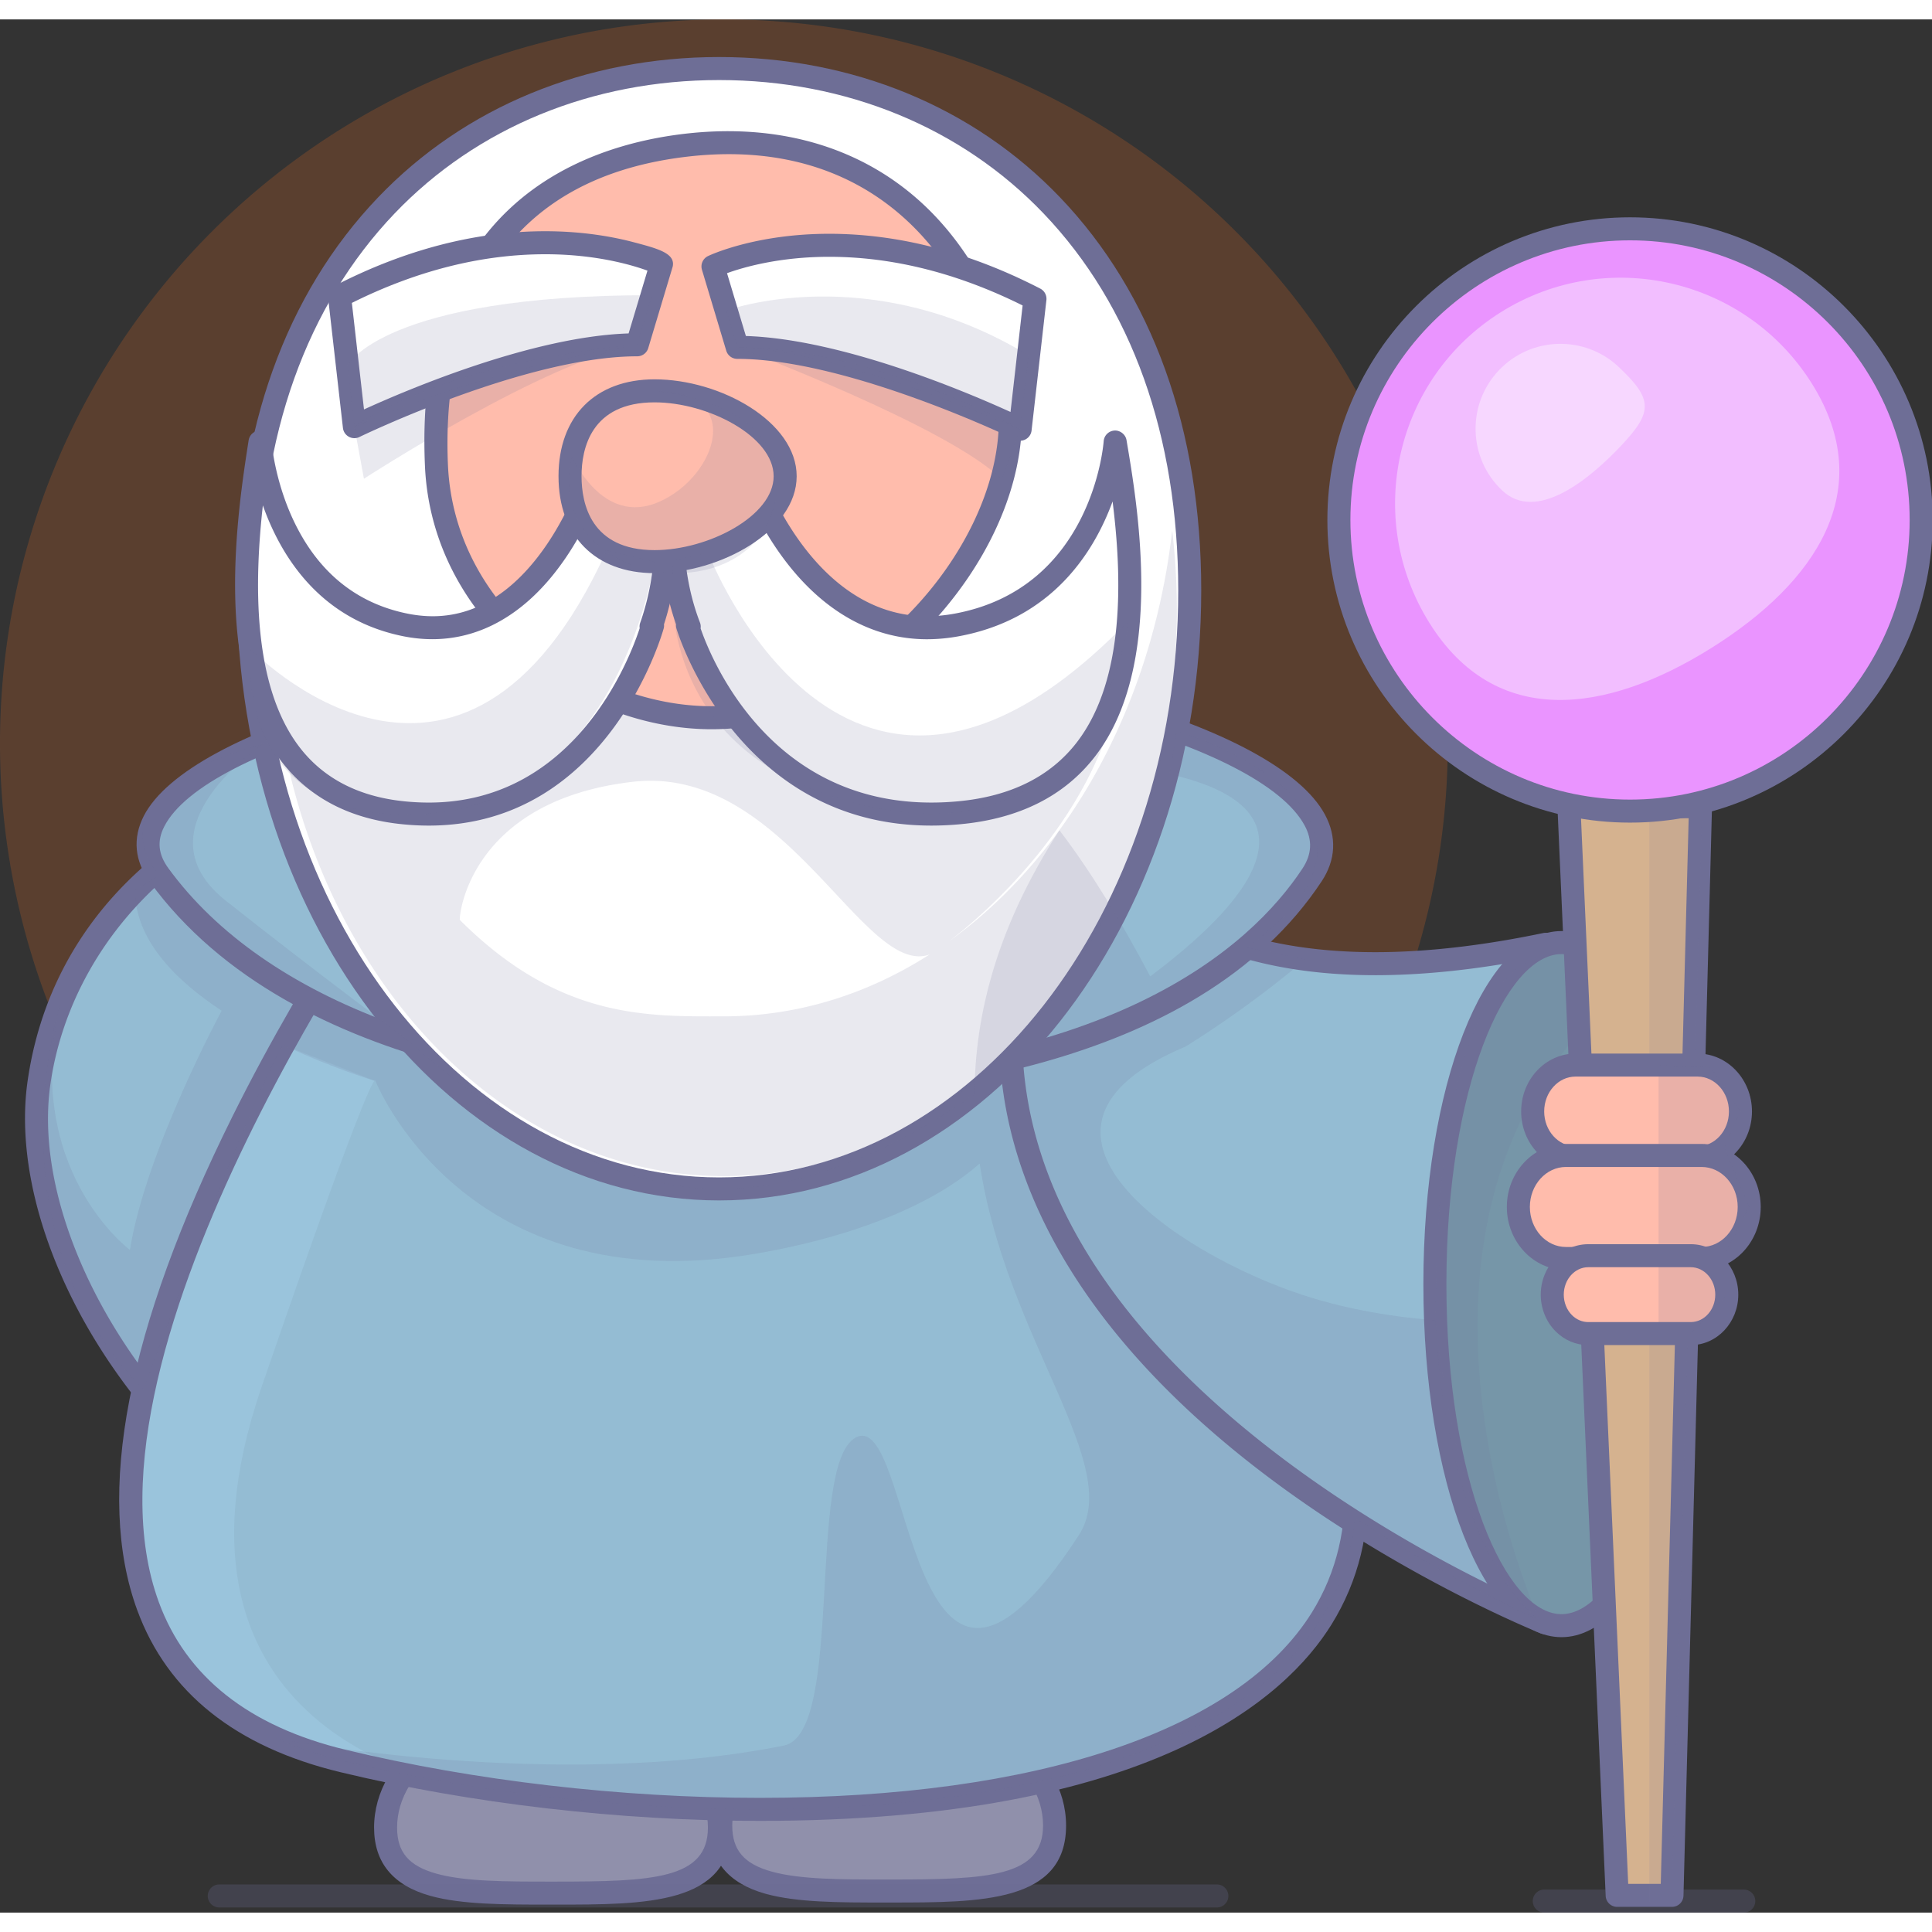 <svg height="60" viewBox="0 0 1045 1024" width="60" xmlns="http://www.w3.org/2000/svg"><rect x="0" y="0" width="1045" height="1024" fill="#333333" stroke="none"/><path d="m0 391.545a391.545 391.545 0 1 0 783.091 0 391.545 391.545 0 1 0 -783.091 0z" fill="#e06b26" opacity=".23"/><path d="m354.75 690.672c0 147.374 52.846 266.843 118.041 266.843s152.612-119.469 152.612-266.843c0-147.382-87.421-266.855-152.612-266.855-65.195 0-118.041 119.477-118.041 266.855z" fill="#94bcd3"/><path d="m472.791 959.59c-66.232 0-120.116-120.635-120.116-268.918 0-148.291 53.884-268.93 120.116-268.93 69.628 0 154.687 124.097 154.687 268.93 0 144.829-85.06 268.918-154.687 268.918zm0-533.698c-63.945 0-115.966 118.78-115.966 264.78 0 145.996 52.025 264.767 115.966 264.767 31.483 0 69.416-29.574 98.994-77.178 33.239-53.498 51.543-120.116 51.543-187.59 0-67.477-18.304-134.104-51.547-187.602-29.578-47.604-67.511-77.178-98.989-77.178z" fill="#6e6e96"/><path d="m469.08 680.723c-18.01 146.307-93.208 257.674-167.99 248.737-74.766-8.932-160.415-139.525-142.418-285.819 18.01-146.307 132.859-252.938 207.625-244.006 74.774 8.928 120.785 134.781 102.783 281.088z" fill="#94bcd3"/><path d="m309.536 932.038c-2.897 0-5.819-.174-8.692-.519-28.258-3.374-58.105-23.46-84.039-56.553-37.057-47.284-72.325-132.946-60.193-231.583 17.076-138.736 121.926-246.347 200.722-246.347 3.125 0 6.222.178 9.202.535 21.916 2.615 42.432 15.399 59.338 36.974 40.295 51.41 57.636 145.838 45.259 246.43-17.321 140.778-88.306 251.062-161.598 251.062zm47.803-530.85c-36.916 0-81.503 25.734-119.278 68.839-41.959 47.882-69.42 109.628-77.327 173.863-11.979 97.371 22.8 181.882 59.342 228.511 25.249 32.222 54.112 51.751 81.266 54.996 2.71.32 5.466.486 8.202.486 71.23 0 140.405-108.681 157.485-247.417 12.244-99.533-4.769-192.786-44.408-243.358-16.441-20.977-35.472-32.894-56.561-35.409a74.185 74.185 0 0 0 -8.721-.511z" fill="#6e6e96"/><path d="m328.75 682.657c-107.316-24.975-153.633-93.054-127.534-144.016 22.87-44.649 61.878-86.683 169.21-61.721 68.171 15.86 124.333 48.401 153.322 84.578-28.727-68.333-100.04-131.136-190.84-152.263-130.896-30.458-291.755 25.19-311.84 166.006-13.747 96.495 80.988 239.224 211.888 269.673 130.9 30.466 282.665-97.354 301.97-192.749.569-2.727.996-5.462 1.366-8.227-26.979 43.287-112.973 60.724-207.542 38.717z" fill="#94bcd3"/><path d="m273.733 855.723c-14.457 0-28.652-1.598-42.183-4.748-61.617-14.332-121.312-55.308-163.773-112.417-40.075-53.896-59.836-115.281-52.867-164.201 7.969-55.868 38.099-102.488 87.139-134.822 43.636-28.772 100.272-44.616 159.473-44.616 24.788 0 49.281 2.773 72.803 8.247 87.28 20.309 163.885 81.507 195.169 155.916l-10.597 6.305c-29.316-36.584-85.346-67.394-149.877-82.407-20.824-4.844-39.967-7.301-56.889-7.301-63.152 0-88.704 33.259-105.369 65.792-8.671 16.931-8.613 35.891.174 54.826 16.81 36.231 62.879 66.245 123.225 80.291 26.71 6.214 53.104 9.368 78.456 9.368 58.952 0 104.709-16.939 122.391-45.313l11.46 4.113a121.552 121.552 0 0 1 -1.444 8.675c-8.874 43.839-44.147 94.083-94.345 134.357-53.805 43.175-116.841 67.934-172.946 67.934zm-12.211-448.347c-145.215 0-222.306 84.753-234.285 168.746-13.32 93.477 79.643 233.073 207.135 262.729a173.921 173.921 0 0 0 39.361 4.42c90.593 0 220.886-81.86 251.203-177.391-25.107 20.675-66.506 32.533-116.318 32.533-26.303 0-53.647-3.262-81.278-9.692-65.012-15.129-113.015-46.903-131.701-87.177-10.31-22.219-10.294-45.566.037-65.743 17.304-33.786 46.18-72.57 116.451-72.57 17.873 0 37.962 2.565 59.712 7.625 49.679 11.56 94.677 32.313 127.285 57.993-36.194-54.573-98.363-97.437-167.621-113.55-22.596-5.255-46.139-7.924-69.98-7.924z" fill="#6e6e96"/><path d="m389.13 978.044c0 35.609-40.411 35.418-90.285 35.418-49.862 0-90.285.191-90.285-35.418 0-35.604 40.423-64.472 90.285-64.472s90.285 28.868 90.285 64.472z" fill="#9090ab"/><path d="m300.426 1019.687h-3.163c-24.385 0-47.421 0-64.443-4.723-20.23-5.62-30.487-18.039-30.487-36.924 0-38.987 43.296-70.698 96.511-70.698s96.511 31.715 96.511 70.698c0 41.648-46.114 41.648-94.93 41.648zm-2.378-12.452h2.374c52.676 0 82.478-1.353 82.478-29.192 0-32.118-37.709-58.246-84.059-58.246s-84.059 26.128-84.059 58.246c0 13.311 6.392 20.766 21.368 24.925 15.387 4.267 37.597 4.267 61.11 4.267z" fill="#6e6e96"/><path d="m570.406 976.915c0 35.604-40.411 35.418-90.285 35.418-49.862 0-90.285.187-90.285-35.418s40.428-64.468 90.285-64.468c49.862 0 90.285 28.864 90.285 64.468z" fill="#9090ab"/><path d="m478.357 1018.558c-24.319 0-47.28-.012-64.248-4.723-20.239-5.616-30.499-18.039-30.499-36.924 0-38.983 43.296-70.694 96.511-70.694s96.511 31.715 96.511 70.694c0 41.644-46.126 41.644-94.963 41.644h-3.096zm1.764-99.886c-46.351 0-84.059 26.128-84.059 58.242 0 13.315 6.392 20.766 21.376 24.925 15.341 4.254 37.472 4.267 60.915 4.267h3.316c52.697 0 82.511-1.353 82.511-29.192 0-32.114-37.709-58.242-84.059-58.242z" fill="#6e6e96"/><path d="m222.675 443.885s-315.41 431.018-37.19 498.097c245.429 59.184 660.779 34.783 519.785-249.974-99.645-201.274-174.337-484.666-482.595-248.123z" fill="#94bcd3"/><path d="m245.911 954.256s-169.426-25.618-104.389-214.66c62.953-183.032 61.559-165.338 61.559-165.338l-49.97-19.591c-.008.017-241.059 386.303 92.801 399.589z" fill="#b3e3ff" opacity=".21"/><path d="m410.958 974.395h-.054c-75.833 0-156.406-9.364-226.88-26.361-56.545-13.631-93.49-43.134-109.818-87.683-22.829-62.306-5.508-152.106 51.489-266.905 42.104-84.802 91.46-152.566 91.954-153.239l.527-.718.706-.544c79.822-61.251 147.598-91.028 207.206-91.028 127.347 0 189.931 136.449 250.456 268.403 11.149 24.31 22.679 49.447 34.305 72.927 35.455 71.603 38.601 131.805 9.351 178.923-24.626 39.676-97.566 106.224-309.242 106.224zm-183.771-526.123c-11.074 15.391-191.782 270.014-141.281 407.804 14.801 40.39 48.799 67.257 101.04 79.855 69.549 16.769 149.088 26.012 223.962 26.012h.046c150.234.004 259.081-36.567 298.666-100.334 26.826-43.217 23.485-99.351-9.933-166.832-11.705-23.646-23.273-48.866-34.467-73.259-58.886-128.389-119.776-261.144-239.133-261.144-56.582-.004-121.652 28.752-198.9 87.899z" fill="#6e6e96"/><path d="m574.565 406.45s23.397 143.572 261.405 93.822l-.361 366.89s-288.92-114.583-288.92-317.385z" fill="#94bcd3"/><path d="m835.609 873.389c-.776 0-1.552-.145-2.295-.436-.731-.291-73.836-29.574-145.892-83.445-96.142-71.869-146.959-154.77-146.959-239.73 0-.398.037-.797.112-1.187l27.876-143.327a6.28 6.28 0 0 1 6.205-5.039 6.226 6.226 0 0 1 6.052 5.222c.677 4.03 18.346 99.077 163.246 99.077 27.37 0 57.898-3.482 90.742-10.348a6.226 6.226 0 0 1 7.5 6.101l-.361 366.895a6.226 6.226 0 0 1 -6.226 6.218zm-282.694-323.014c.527 176.507 229.096 286.484 276.476 307.374l.345-349.86c-30.844 6.035-59.666 9.086-85.782 9.086-110.698 0-152.612-54.689-167.671-86.778z" fill="#6e6e96"/><path d="m813.05 618.276s27.365 16.565 31.196 2.345c-.017 0-.594 24.394-31.196-2.345z" fill="#cfc8bb"/><path d="m835.568 632.878c-6.031 0-13.847-4.263-23.887-13.037l2.441-3.341c.129.079 13.021 7.812 21.683 7.812 4.694 0 5.906-2.262 6.438-4.23l4.055.847c-.257 5.417-3.238 11.95-10.729 11.95zm-3.561-4.761c2.748.843 4.416.747 5.778.228-1.689.212-3.723.116-5.778-.228z" fill="#6e6e96"/><path d="m776.122 684.068a184.734 68.469 90 1 0 136.939 0 184.734 68.469 90 1 0 -136.939 0z" fill="#7696a8"/><path d="m844.591 875.028c-41.884 0-74.696-83.881-74.696-190.964 0-107.079 32.811-190.96 74.696-190.96s74.696 83.881 74.696 190.96c0 107.083-32.811 190.964-74.696 190.964zm0-369.468c-30.059 0-62.243 71.728-62.243 178.508 0 106.784 32.184 178.512 62.243 178.512s62.243-71.728 62.243-178.512c0-106.78-32.184-178.508-62.243-178.508z" fill="#6e6e96"/><path d="m832.77 866s-102.555-225.328 51.02-345.697c0 0-107.287-94.121-107.287 183.302.004 0 11.282 126.425 56.267 162.395z" fill="#6e6e96" opacity=".12"/><path d="m709.686 462.742c-42.192 63.871-139.629 115.638-311.84 115.638-172.224 0-269.375-57.342-311.84-115.638-41.108-56.424 139.616-115.638 311.84-115.638 172.228 0 349.864 58.08 311.84 115.638z" fill="#94bcd3"/><path d="m397.846 584.606c-69.387 0-239.162-11.514-316.871-118.199-8.202-11.257-9.322-23.526-3.242-35.476 24.402-47.973 173.988-90.053 320.116-90.053 146.793 0 292.788 40.868 318.809 89.239 6.475 12.037 5.861 24.506-1.772 36.057-68.075 103.045-227.855 118.431-317.041 118.431zm0-231.275c-139.566 0-286.853 39.68-309.018 83.246-3.976 7.82-3.279 14.967 2.208 22.497 52.348 71.861 164.176 113.077 306.805 113.077 201.947 0 278.805-70.698 306.643-112.844 5.093-7.704 5.483-15.324 1.195-23.298-23.688-44.039-167.538-82.677-307.835-82.677z" fill="#6e6e96"/><path d="m658.185 1021.232h-539.587a6.226 6.226 0 1 1 0-12.452h539.587a6.226 6.226 0 0 1 0 12.452zm285.014 2.768h-107.917a6.226 6.226 0 0 1 0-12.452h107.917a6.226 6.226 0 0 1 0 12.452z" fill="#6e6e96" opacity=".27"/><path d="m848.634 425.855 26.083 588.831h29.64l15.416-588.831z" fill="#d5b28f"/><path d="m904.357 1020.912h-29.64a6.226 6.226 0 0 1 -6.222-5.952l-26.083-588.831a6.234 6.234 0 0 1 6.222-6.504h71.143a6.238 6.238 0 0 1 6.222 6.388l-15.42 588.831a6.226 6.226 0 0 1 -6.222 6.068zm-23.684-12.452h17.62l15.092-576.379h-58.238z" fill="#6e6e96"/><path d="m892.092 1018.384v-590.163l28.706-4.906-16.441 591.371z" fill="#6e6e96" opacity=".12"/><path d="m839.718 614.885a43.582 43.582 0 1 0 87.164 0 43.582 43.582 0 1 0 -87.164 0z" fill="#fff" opacity=".59"/><path d="m883.3 660.542c-25.174 0-45.657-20.484-45.657-45.657s20.484-45.657 45.657-45.657 45.657 20.484 45.657 45.657-20.479 45.657-45.657 45.657zm0-87.164c-22.887 0-41.507 18.62-41.507 41.507s18.62 41.507 41.507 41.507 41.507-18.62 41.507-41.507-18.62-41.507-41.507-41.507z" fill="#6e6e96" opacity=".59"/><path d="m724.189 270.744a157.477 157.477 0 1 0 314.953 0 157.477 157.477 0 1 0 -314.953 0z" fill="#ea94ff"/><path d="m881.665 434.447c-90.265 0-163.698-73.438-163.698-163.703s73.434-163.703 163.698-163.703 163.703 73.438 163.703 163.703-73.438 163.703-163.703 163.703zm0-314.953c-83.399 0-151.246 67.851-151.246 151.251s67.851 151.251 151.246 151.251c83.404 0 151.251-67.851 151.251-151.251s-67.847-151.251-151.251-151.251z" fill="#6e6e96"/><path d="m811.888 158.307c57.126-35.75 132.402-18.421 168.16 38.705 35.75 57.122 2.685 107.262-54.436 143.011-57.13 35.75-116.667 43.57-152.429-13.552-35.746-57.126-18.421-132.415 38.705-168.165z" fill="#fff" opacity=".39"/><path d="m852.179 615.744h66.037c12.801 0 23.177-11.228 23.177-25.074 0-13.855-10.377-25.083-23.177-25.083h-66.037c-12.797 0-23.169 11.228-23.169 25.083 0 13.847 10.373 25.074 23.169 25.074z" fill="#ffbcac"/><path d="m918.216 621.97h-66.037c-16.208 0-29.395-14.042-29.395-31.3 0-17.263 13.187-31.309 29.395-31.309h66.037c16.213 0 29.403 14.046 29.403 31.309 0 17.258-13.187 31.3-29.403 31.3zm-66.037-50.157c-9.343 0-16.943 8.459-16.943 18.857 0 10.393 7.6 18.848 16.943 18.848h66.037c9.347 0 16.951-8.455 16.951-18.848 0-10.397-7.604-18.857-16.951-18.857z" fill="#6e6e96"/><path d="m847.003 670.205h73.384c14.22 0 25.747-12.477 25.747-27.876 0-15.387-11.526-27.859-25.747-27.859h-73.384c-14.216 0-25.742 12.473-25.742 27.859 0 15.399 11.531 27.876 25.742 27.876z" fill="#ffbcac"/><path d="m920.387 676.431h-73.384c-17.628 0-31.968-15.299-31.968-34.102 0-18.794 14.341-34.085 31.968-34.085h73.384c17.628 0 31.973 15.291 31.973 34.085 0 18.803-14.345 34.102-31.973 34.102zm-73.384-55.735c-10.763 0-19.516 9.704-19.516 21.633 0 11.937 8.754 21.65 19.516 21.65h73.384c10.767 0 19.521-9.713 19.521-21.65 0-11.929-8.754-21.633-19.521-21.633z" fill="#6e6e96"/><path d="m859.061 710.828h55.47c10.763 0 19.467-9.426 19.467-21.061 0-11.643-8.721-21.069-19.467-21.069h-55.47c-10.763 0-19.458 9.426-19.458 21.069-.017 11.622 8.696 21.061 19.458 21.061z" fill="#ffbcac"/><path d="m914.53 717.054h-55.47c-6.583 0-12.842-2.636-17.624-7.421-5.13-5.139-8.069-12.377-8.061-19.873 0-15.042 11.522-27.287 25.684-27.287h55.47c14.166 0 25.693 12.244 25.693 27.295 0 15.046-11.526 27.287-25.693 27.287zm-55.47-42.133c-7.297 0-13.232 6.658-13.232 14.843-.004 4.217 1.606 8.247 4.42 11.066 2.428 2.432 5.558 3.769 8.812 3.769h55.47c7.301 0 13.241-6.658 13.241-14.835 0-8.185-5.944-14.843-13.241-14.843z" fill="#6e6e96"/><path d="m643.516 308.822c0 178.803-113.977 323.752-254.573 323.752-140.6 0-254.573-144.937-254.573-323.752 0-178.803 113.977-282.246 254.573-282.246s254.573 103.443 254.573 282.246z" fill="#fff"/><path d="m388.943 638.797c-143.804 0-260.799-148.03-260.799-329.978 0-86.774 26.378-160.245 76.285-212.473 46.832-49.007 112.359-75.999 184.514-75.999s137.682 26.988 184.51 75.999c49.908 52.228 76.289 125.703 76.289 212.473 0 181.953-116.995 329.978-260.799 329.978zm0-605.994c-68.723 0-131.049 25.622-175.507 72.147-47.65 49.866-72.84 120.365-72.84 203.873 0 175.084 111.408 317.526 248.347 317.526s248.347-142.439 248.347-317.526c0-83.507-25.186-154.007-72.84-203.873-44.458-46.525-106.789-72.147-175.507-72.147z" fill="#6e6e96"/><path d="m634.024 276.48c-10.846 95.133-56.665 176.125-120.635 222.111 13.838-10.472 92.465-73.741 94.656-160.855l-237.099 39.278-36.443-8.426-130.111 62.044c-29.034-42.893-48.849-95.856-55.503-154.152a362.499 362.499 0 0 0 -2.507 42.777c0 169.223 109.727 306.399 245.081 306.399 135.341 0 245.081-137.176 245.081-306.399a364.23 364.23 0 0 0 -2.519-42.777zm-385.286 210.618c-.594-1.951 5.246-64.46 93.39-74.712 89.219-10.377 131.402 125.454 169.119 87.737-35.414 24.879-76.264 39.112-119.78 39.112-40.789 0-88.77 1.822-142.729-52.137z" fill="#6e6e96" opacity=".15"/><path d="m544.784 198.286c-13.884-71.304-68.677-142.654-174.071-130.202-114.098 13.477-137.84 100.579-134.64 173.145 3.873 87.795 93.457 148.781 172.311 134.374 78.85-14.407 150.292-106.016 136.399-177.317z" fill="#ffbcac"/><path d="m384.825 383.937c-71.807 0-151.213-57.238-154.974-142.434-6.222-141.131 85.126-173.108 140.131-179.604 53.174-6.288 99.521 8.235 132.9 41.49 23.812 23.729 40.868 57.005 48.011 93.706 6.255 32.089-3.773 70.449-27.515 105.236-28.602 41.913-71.167 71.595-113.878 79.398a137.748 137.748 0 0 1 -24.676 2.208zm9.422-311.051c-7.372 0-15.046.465-22.804 1.382-118.149 13.955-131.63 110.424-129.152 166.691 3.445 78.074 76.48 130.526 142.53 130.526h.004c7.6 0 15.15-.677 22.443-2.009 38.913-7.11 79.465-35.53 105.83-74.168 21.874-32.06 31.196-66.988 25.576-95.835-11.917-61.198-56.117-126.587-144.427-126.587z" fill="#6e6e96"/><path d="m309.553 369.389a2.075 2.075 0 0 1 -1.324-.477c-5.869-4.869-8.521-9.692-8.629-9.895a2.075 2.075 0 0 1 3.644-1.984c.025.042 2.42 4.358 7.633 8.683a2.075 2.075 0 0 1 -1.324 3.673z" fill="#6e6e96" opacity=".34"/><path d="m140.641 228.586c-9.061 58.138-27.643 189.893 77.452 200.527 105.103 10.638 134.889-101.339 134.889-101.339-.27.237-.556.448-.838.689 9.812-27.71 8.073-52.456 8.073-52.456l-38.676-30.412s-29.325 96.599-102.26 81.918c-72.919-14.685-78.639-98.927-78.639-98.927" fill="#fff"/><path d="m231.931 436.057c-4.719 0-9.588-.253-14.465-.747-28.075-2.843-49.987-14.22-65.128-33.824-37.393-48.413-23.696-136.321-17.848-173.855a6.226 6.226 0 0 1 12.361.531c.012.203 1.54 20.504 11.58 42.129 13.129 28.274 34.015 45.475 62.077 51.128 4.599.926 9.165 1.395 13.573 1.395 56.852 0 81.258-78.232 81.498-79.021a6.226 6.226 0 0 1 9.804-3.088l38.676 30.412c1.382 1.087 2.241 2.706 2.362 4.458.075 1.021 1.59 24.414-7.272 51.614.087.714.042 1.453-.154 2.192-.282 1.063-29.499 106.676-127.065 106.676zm-89.75-173.203c-4.578 41.038-5.861 97.533 20.006 131.02 12.971 16.789 31.989 26.564 56.528 29.051 4.466.452 8.911.681 13.216.681 79.062 0 108.652-77.676 114.077-94.32a5.84 5.84 0 0 1 .261-2.897c7.421-20.948 7.915-40.353 7.82-47.272l-29.598-23.277c-3.238 8.281-9.169 21.567-18.226 34.965-23.385 34.604-54.287 49.646-88.214 42.818-45.404-9.148-66.336-43.819-75.87-70.769z" fill="#6e6e96"/><path d="m603.184 228.586c9.87 58.138 30.13 189.893-84.371 200.527-114.488 10.634-146.934-101.335-146.934-101.335.299.237.606.448.913.689-10.688-27.71-8.795-52.456-8.795-52.456l42.129-30.412s31.948 96.599 111.396 81.918c79.431-14.689 85.662-98.931 85.662-98.931" fill="#fff"/><path d="m503.746 436.053c-105.759.004-137.537-105.481-137.848-106.544a6.168 6.168 0 0 1 -.216-2.324c-9.621-27.216-7.973-50.626-7.895-51.647.141-1.826 1.079-3.503 2.565-4.574l42.129-30.412a6.218 6.218 0 0 1 5.558-.872c1.889.606 3.37 2.079 3.997 3.964.261.793 27.046 79.17 89.36 79.17 4.869 0 9.916-.477 14.996-1.415 73.641-13.618 80.332-90.028 80.581-93.278a6.238 6.238 0 0 1 5.927-5.749c2.955-.145 5.894 2.071 6.421 5.176 6.197 36.501 20.708 121.976-16.931 170.979-16.47 21.447-41.034 33.824-73.002 36.792a171.435 171.435 0 0 1 -15.644.735zm-124.798-106.656c6.035 17.429 37.584 94.2 124.79 94.204h.008c4.723 0 9.596-.232 14.49-.685 28.378-2.636 50.003-13.394 64.277-31.977 26.299-34.239 24.306-90.215 19.276-130.215-9.953 27.237-32.545 63.559-83.134 72.915a95.424 95.424 0 0 1 -17.258 1.623c-29.727 0-56.711-15.304-78.024-44.254-10.123-13.751-16.673-27.399-20.143-35.638l-33.118 23.908c-.095 6.998.494 26.211 8.492 46.948.398 1.038.506 2.129.345 3.171z" fill="#6e6e96"/><path d="m183.651 149.744 8.027 70.532s90.725-44.275 152.985-44.275l13.137-43.765c.008 0-72.296-35.036-174.15 17.508z" fill="#fff"/><path d="m191.678 226.502a6.238 6.238 0 0 1 -6.189-5.525l-8.032-70.532a6.214 6.214 0 0 1 3.333-6.234c38.128-19.67 76.534-29.644 114.152-29.644 20.936 0 37.514 3.225 47.733 5.927 12.394 3.279 21.347 5.649 21.347 11.742 0 .606-.087 1.212-.261 1.789l-13.137 43.765a6.226 6.226 0 0 1 -5.965 4.437c-60.085 0-149.362 43.209-150.259 43.644a6.135 6.135 0 0 1 -2.723.631zm-1.353-73.164 6.558 57.62c23.028-10.514 90.817-39.436 143.128-41.108l10.198-33.969c-8.584-3.117-28.075-8.862-55.262-8.862-34.363 0-69.54 8.853-104.622 26.319z" fill="#6e6e96"/><path d="m559.805 151.13-8.023 70.532s-90.738-44.275-152.998-44.275l-13.137-43.765c.004 0 72.305-35.04 174.158 17.508z" fill="#fff"/><path d="m551.782 227.889c-.934 0-1.868-.208-2.727-.631-.897-.436-90.19-43.644-150.271-43.644a6.234 6.234 0 0 1 -5.965-4.437l-13.137-43.765a6.226 6.226 0 0 1 3.279-7.409c1.029-.494 25.643-12.049 65.547-12.049 37.613 0 76.02 9.974 114.148 29.644a6.226 6.226 0 0 1 3.333 6.234l-8.023 70.532a6.234 6.234 0 0 1 -6.185 5.525zm-148.345-56.653c52.311 1.673 120.108 30.595 143.14 41.108l6.55-57.62c-35.081-17.466-70.258-26.319-104.618-26.319-27.154 0-46.666 5.74-55.266 8.862z" fill="#6e6e96"/><path d="m424.68 247.094c0 25.51-38.497 46.189-70.64 46.189-32.118 0-45.724-20.679-45.724-46.189s13.593-46.193 45.724-46.193c32.143 0 70.64 20.683 70.64 46.193z" fill="#ffbcac"/><g fill="#6e6e96"><path d="m354.044 299.508c-32.043 0-51.95-20.085-51.95-52.415 0-32.334 19.907-52.419 51.95-52.419 35.546 0 76.866 22.899 76.866 52.419-.004 29.52-41.32 52.415-76.866 52.415zm0-92.382c-34.363 0-39.498 25.041-39.498 39.967s5.13 39.963 39.498 39.963c28.992 0 64.414-18.441 64.414-39.963-.004-21.525-35.422-39.967-64.414-39.967z"/><path d="m135.573 340.509s114.156 119.29 192.624-53.386l25.855 6.16s-18.857 130.074-124.429 136.503-94.05-89.277-94.05-89.277z" opacity=".15"/><path d="m382.937 288.268s74.268 195.638 227.498 36.953c0 0-14.656 127.841-139.853 100.691-125.197-27.15-106.112-133.357-106.112-133.357z" opacity=".15"/><path d="m187.905 187.183s19.164-38.024 164.819-38.024l-8.056 26.847s-97.91 7.172-152.985 44.275z" opacity=".15"/><path d="m392.811 157.472s76.958-28.258 163.52 24.24l-4.545 39.946s-98.881-42.889-152.998-44.275z" opacity=".15"/><path d="m309.296 236.049s16.221 38.626 47.351 24.833 46.683-59.981-2.594-59.981c0 0 81.544 6.517 64.136 64.136-17.4 57.62-125.122 39.568-108.893-28.988z" opacity=".15"/><path d="m191.67 220.28 5.176 28.154s98.475-63.916 147.81-72.429c.012 0-76.551 10.572-152.985 44.275z" opacity=".15"/><path d="m398.788 177.383s114.575 42.926 143.128 71.487l9.87-27.212s-78.481-44.275-152.998-44.275z" opacity=".15"/><path d="m776.508 703.605c-27.847-2.15-51.755-7.044-72.313-13.813-67.361-22.14-169.053-89.733-62.912-134.233 36.987-22.999 64.813-47.201 64.813-47.201l-31.574-6.425c104.103-74.405-38.058-117.198-38.058-117.198l-3.777 23.501c86.384 19.745 40.693 71.035-10.551 109.379-15.154-28.681-31.25-55.644-49.098-79.041-33.861 52.278-45.769 99.919-45.931 142.771-28.889 20.342-81.963 51.228-138.151 51.228-83.785 0-167.031-79.431-167.031-79.431s-49.949-36.991-99.757-76.426c-49.808-39.431 20.753-85.089 20.753-85.089-99.616 26.979-56.889 71.109-56.889 71.109l-13.017 8.372c0 26.361 21.426 48.318 46.89 65.099-.008.008-41.15 75.961-49.625 129.368 0 0-58.653-43.482-37.622-133.801 0 0-40.079 124.284 45.026 209.389 0 0 53.934-149.271 75.451-186.486 26.784 12.747 49.978 19.583 49.978 19.583s47.733 120.37 205.458 93.39c55.021-9.418 97.412-27.473 121.328-48.849 14.399 95.627 78.269 163.184 53.598 201.113-94.092 144.597-89.069-71.342-120.976-52.66-26.378 15.465-5.703 159.834-38.556 166.417-123.316 24.692-270.225-2.764-275.422-4.242 10.966 4.997 23.211 9.248 36.966 12.543 205.612 49.58 530.406 40.461 547.507-131.219 54.386 35.368 99.77 55.245 99.77 55.245-53.311-44.259-56.279-162.391-56.279-162.391z" opacity=".15"/></g><path d="m810.655 189.877c17.395-18.441 46.458-19.28 64.912-1.872 18.441 17.408 18.637 24.165 1.233 42.607-17.412 18.446-45.828 41.594-64.269 24.186-18.45-17.412-19.288-46.475-1.876-64.921z" fill="#fff" opacity=".39"/><path d="m897.11 565.587v145.24h17.42l19.467-21.061v-23.812l12.137-23.626-13.328-32.188 8.588-19.471-16.005-23.846z" fill="#6e6e96" opacity=".15"/></svg>